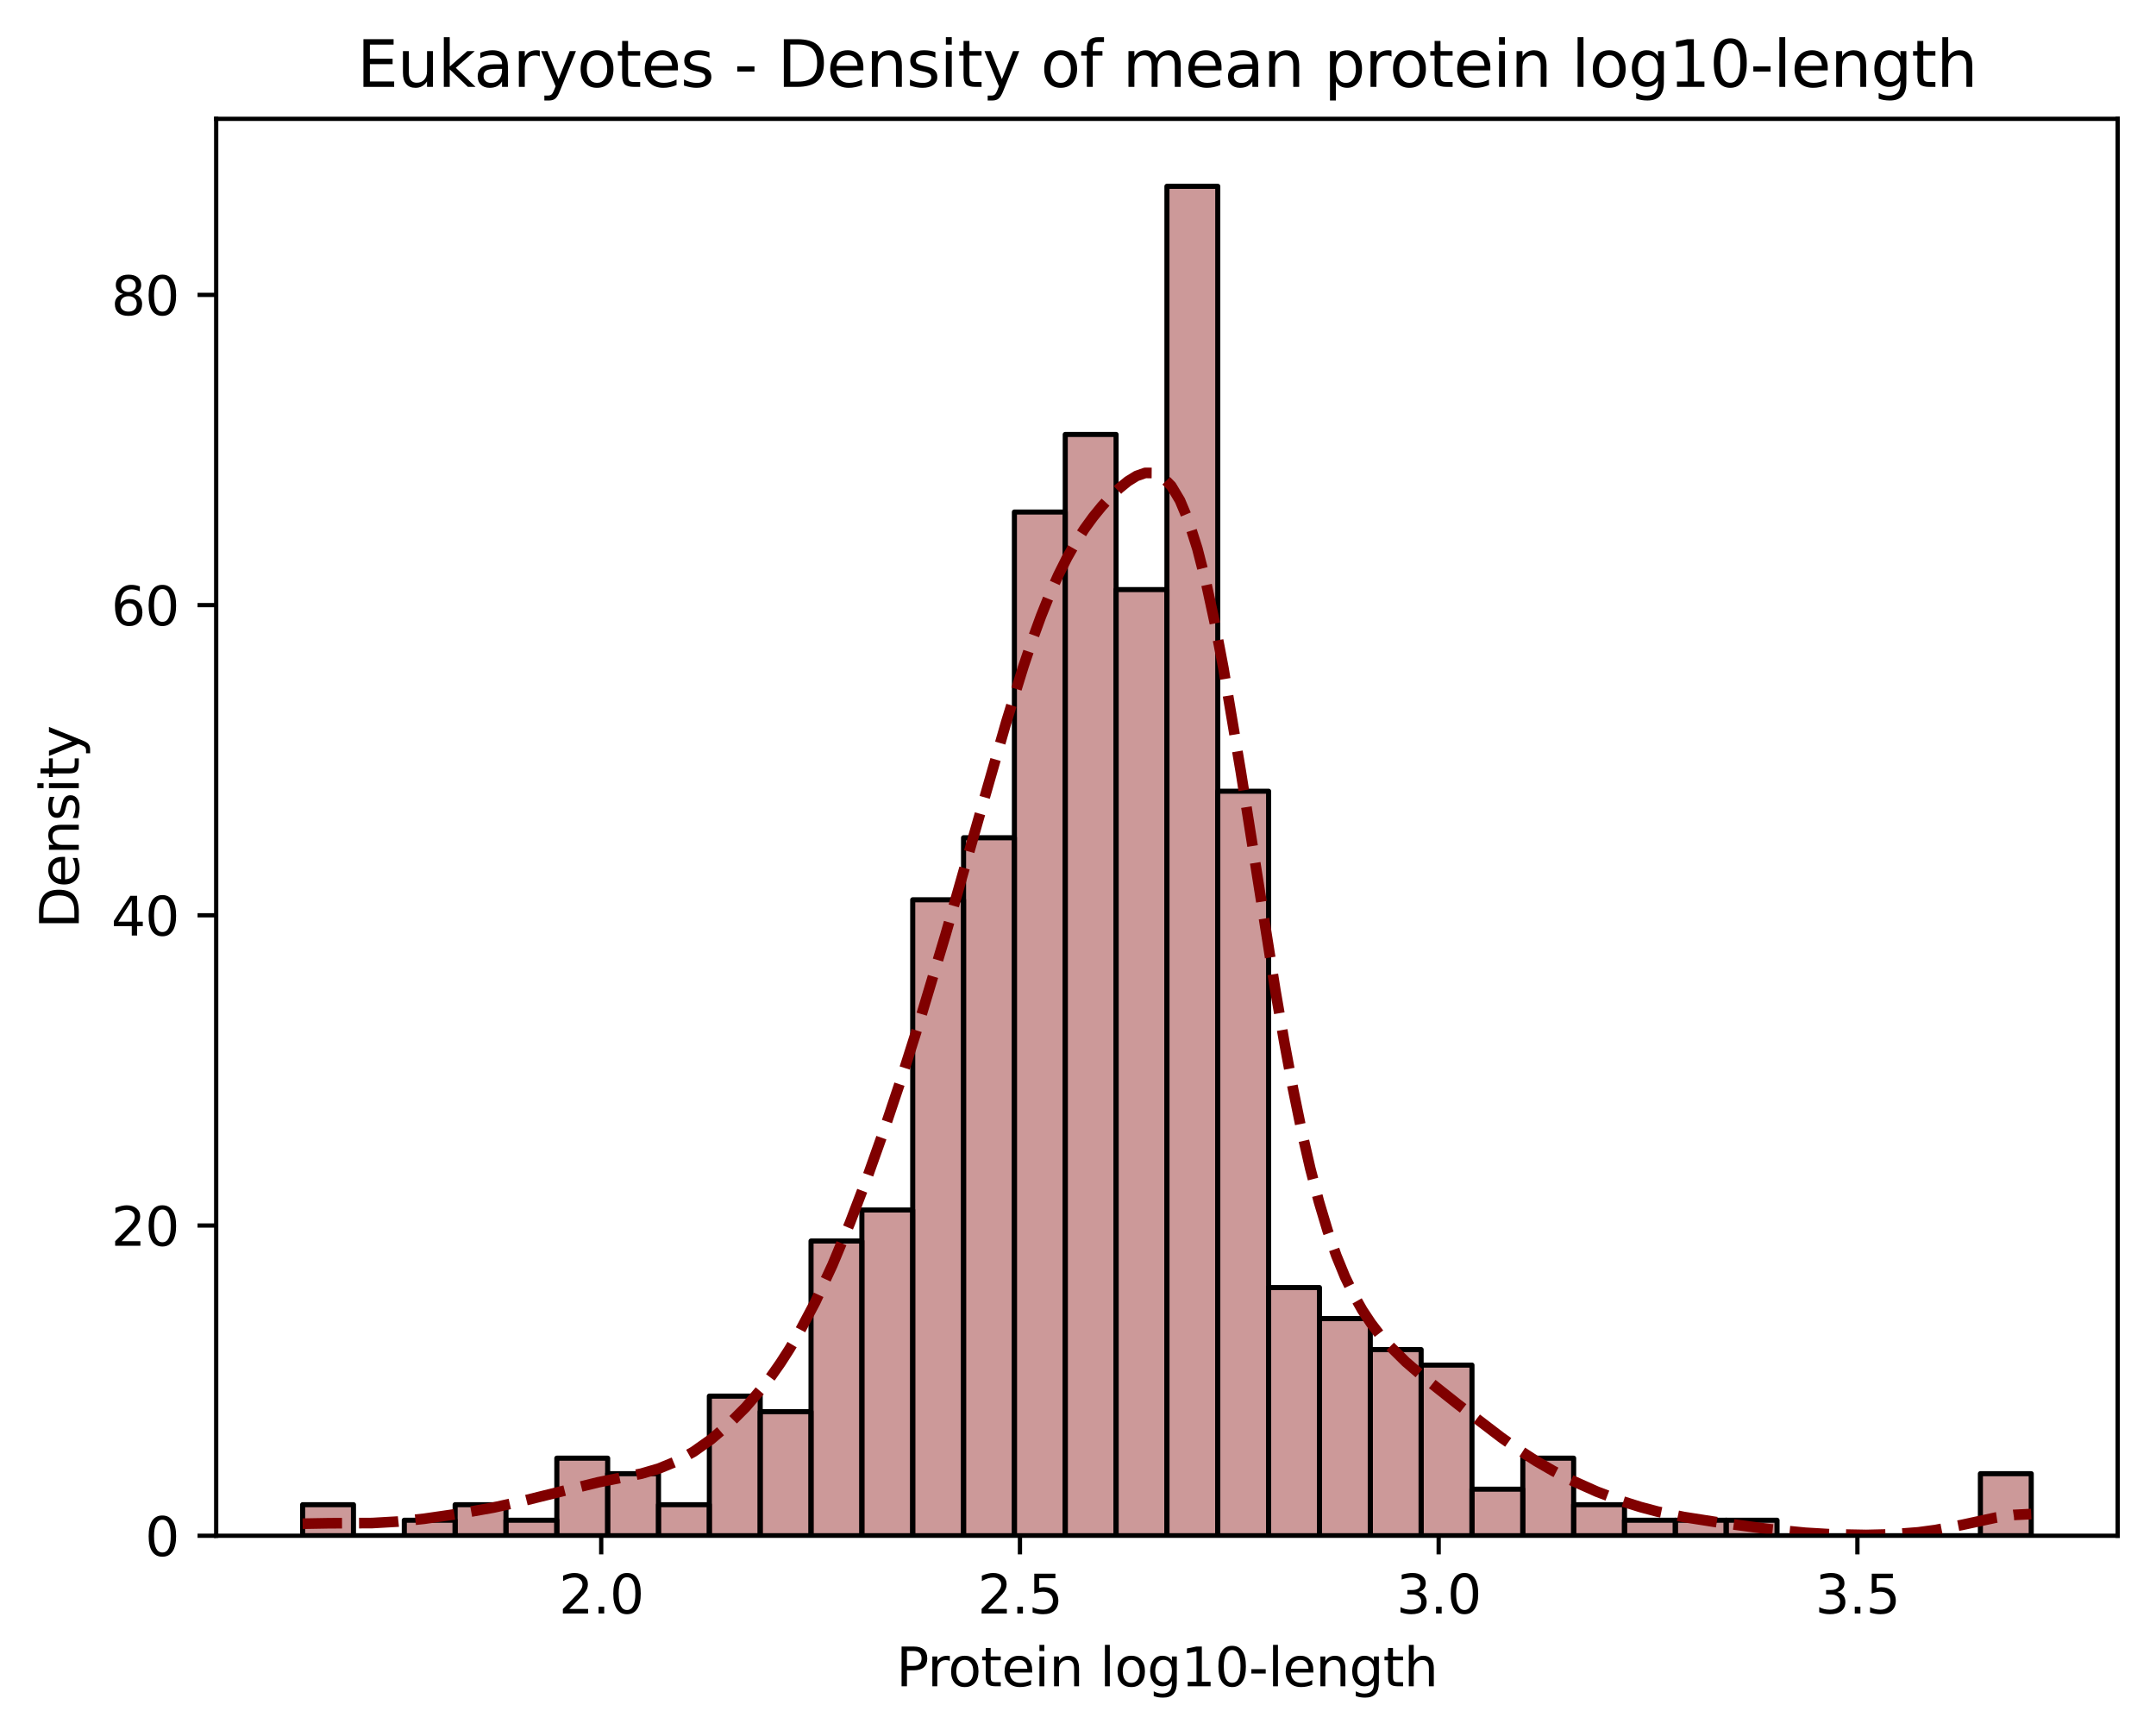 <?xml version="1.0" encoding="utf-8" standalone="no"?>
<!DOCTYPE svg PUBLIC "-//W3C//DTD SVG 1.1//EN"
  "http://www.w3.org/Graphics/SVG/1.1/DTD/svg11.dtd">
<svg xmlns:xlink="http://www.w3.org/1999/xlink" width="404.923pt" height="325.986pt" viewBox="0 0 404.923 325.986" xmlns="http://www.w3.org/2000/svg" version="1.1">
 <defs>
  <style type="text/css">*{stroke-linejoin: round; stroke-linecap: butt}</style>
 </defs>
 <g id="figure_1">
  <g id="patch_1">
   <path d="M 0 325.986 
L 404.923 325.986 
L 404.923 0 
L 0 0 
z
" style="fill: #ffffff"/>
  </g>
  <g id="axes_1">
   <g id="patch_2">
    <path d="M 40.603 288.43 
L 397.723 288.43 
L 397.723 22.318 
L 40.603 22.318 
z
" style="fill: #ffffff"/>
   </g>
   <g id="patch_3">
    <path d="M 56.836 288.43 
L 66.385 288.43 
L 66.385 282.604 
L 56.836 282.604 
z
" clip-path="url(#pd804bea95e)" style="fill: #800000; fill-opacity: 0.4; stroke: #000000; stroke-width: 0.955; stroke-linejoin: miter"/>
   </g>
   <g id="patch_4">
    <path d="M 66.385 288.43 
L 75.933 288.43 
L 75.933 288.43 
L 66.385 288.43 
z
" clip-path="url(#pd804bea95e)" style="fill: #800000; fill-opacity: 0.4; stroke: #000000; stroke-width: 0.955; stroke-linejoin: miter"/>
   </g>
   <g id="patch_5">
    <path d="M 75.933 288.43 
L 85.482 288.43 
L 85.482 285.517 
L 75.933 285.517 
z
" clip-path="url(#pd804bea95e)" style="fill: #800000; fill-opacity: 0.4; stroke: #000000; stroke-width: 0.955; stroke-linejoin: miter"/>
   </g>
   <g id="patch_6">
    <path d="M 85.482 288.43 
L 95.031 288.43 
L 95.031 282.604 
L 85.482 282.604 
z
" clip-path="url(#pd804bea95e)" style="fill: #800000; fill-opacity: 0.4; stroke: #000000; stroke-width: 0.955; stroke-linejoin: miter"/>
   </g>
   <g id="patch_7">
    <path d="M 95.031 288.43 
L 104.579 288.43 
L 104.579 285.517 
L 95.031 285.517 
z
" clip-path="url(#pd804bea95e)" style="fill: #800000; fill-opacity: 0.4; stroke: #000000; stroke-width: 0.955; stroke-linejoin: miter"/>
   </g>
   <g id="patch_8">
    <path d="M 104.579 288.43 
L 114.128 288.43 
L 114.128 273.865 
L 104.579 273.865 
z
" clip-path="url(#pd804bea95e)" style="fill: #800000; fill-opacity: 0.4; stroke: #000000; stroke-width: 0.955; stroke-linejoin: miter"/>
   </g>
   <g id="patch_9">
    <path d="M 114.128 288.43 
L 123.676 288.43 
L 123.676 276.778 
L 114.128 276.778 
z
" clip-path="url(#pd804bea95e)" style="fill: #800000; fill-opacity: 0.4; stroke: #000000; stroke-width: 0.955; stroke-linejoin: miter"/>
   </g>
   <g id="patch_10">
    <path d="M 123.676 288.43 
L 133.225 288.43 
L 133.225 282.604 
L 123.676 282.604 
z
" clip-path="url(#pd804bea95e)" style="fill: #800000; fill-opacity: 0.4; stroke: #000000; stroke-width: 0.955; stroke-linejoin: miter"/>
   </g>
   <g id="patch_11">
    <path d="M 133.225 288.43 
L 142.774 288.43 
L 142.774 262.212 
L 133.225 262.212 
z
" clip-path="url(#pd804bea95e)" style="fill: #800000; fill-opacity: 0.4; stroke: #000000; stroke-width: 0.955; stroke-linejoin: miter"/>
   </g>
   <g id="patch_12">
    <path d="M 142.774 288.43 
L 152.322 288.43 
L 152.322 265.125 
L 142.774 265.125 
z
" clip-path="url(#pd804bea95e)" style="fill: #800000; fill-opacity: 0.4; stroke: #000000; stroke-width: 0.955; stroke-linejoin: miter"/>
   </g>
   <g id="patch_13">
    <path d="M 152.322 288.43 
L 161.871 288.43 
L 161.871 233.081 
L 152.322 233.081 
z
" clip-path="url(#pd804bea95e)" style="fill: #800000; fill-opacity: 0.4; stroke: #000000; stroke-width: 0.955; stroke-linejoin: miter"/>
   </g>
   <g id="patch_14">
    <path d="M 161.871 288.43 
L 171.42 288.43 
L 171.42 227.255 
L 161.871 227.255 
z
" clip-path="url(#pd804bea95e)" style="fill: #800000; fill-opacity: 0.4; stroke: #000000; stroke-width: 0.955; stroke-linejoin: miter"/>
   </g>
   <g id="patch_15">
    <path d="M 171.42 288.43 
L 180.968 288.43 
L 180.968 168.993 
L 171.42 168.993 
z
" clip-path="url(#pd804bea95e)" style="fill: #800000; fill-opacity: 0.4; stroke: #000000; stroke-width: 0.955; stroke-linejoin: miter"/>
   </g>
   <g id="patch_16">
    <path d="M 180.968 288.43 
L 190.517 288.43 
L 190.517 157.34 
L 180.968 157.34 
z
" clip-path="url(#pd804bea95e)" style="fill: #800000; fill-opacity: 0.4; stroke: #000000; stroke-width: 0.955; stroke-linejoin: miter"/>
   </g>
   <g id="patch_17">
    <path d="M 190.517 288.43 
L 200.066 288.43 
L 200.066 96.165 
L 190.517 96.165 
z
" clip-path="url(#pd804bea95e)" style="fill: #800000; fill-opacity: 0.4; stroke: #000000; stroke-width: 0.955; stroke-linejoin: miter"/>
   </g>
   <g id="patch_18">
    <path d="M 200.066 288.43 
L 209.614 288.43 
L 209.614 81.6 
L 200.066 81.6 
z
" clip-path="url(#pd804bea95e)" style="fill: #800000; fill-opacity: 0.4; stroke: #000000; stroke-width: 0.955; stroke-linejoin: miter"/>
   </g>
   <g id="patch_19">
    <path d="M 209.614 288.43 
L 219.163 288.43 
L 219.163 110.731 
L 209.614 110.731 
z
" clip-path="url(#pd804bea95e)" style="fill: #800000; fill-opacity: 0.4; stroke: #000000; stroke-width: 0.955; stroke-linejoin: miter"/>
   </g>
   <g id="patch_20">
    <path d="M 219.163 288.43 
L 228.712 288.43 
L 228.712 34.99 
L 219.163 34.99 
z
" clip-path="url(#pd804bea95e)" style="fill: #800000; fill-opacity: 0.4; stroke: #000000; stroke-width: 0.955; stroke-linejoin: miter"/>
   </g>
   <g id="patch_21">
    <path d="M 228.712 288.43 
L 238.26 288.43 
L 238.26 148.601 
L 228.712 148.601 
z
" clip-path="url(#pd804bea95e)" style="fill: #800000; fill-opacity: 0.4; stroke: #000000; stroke-width: 0.955; stroke-linejoin: miter"/>
   </g>
   <g id="patch_22">
    <path d="M 238.26 288.43 
L 247.809 288.43 
L 247.809 241.82 
L 238.26 241.82 
z
" clip-path="url(#pd804bea95e)" style="fill: #800000; fill-opacity: 0.4; stroke: #000000; stroke-width: 0.955; stroke-linejoin: miter"/>
   </g>
   <g id="patch_23">
    <path d="M 247.809 288.43 
L 257.358 288.43 
L 257.358 247.647 
L 247.809 247.647 
z
" clip-path="url(#pd804bea95e)" style="fill: #800000; fill-opacity: 0.4; stroke: #000000; stroke-width: 0.955; stroke-linejoin: miter"/>
   </g>
   <g id="patch_24">
    <path d="M 257.358 288.43 
L 266.906 288.43 
L 266.906 253.473 
L 257.358 253.473 
z
" clip-path="url(#pd804bea95e)" style="fill: #800000; fill-opacity: 0.4; stroke: #000000; stroke-width: 0.955; stroke-linejoin: miter"/>
   </g>
   <g id="patch_25">
    <path d="M 266.906 288.43 
L 276.455 288.43 
L 276.455 256.386 
L 266.906 256.386 
z
" clip-path="url(#pd804bea95e)" style="fill: #800000; fill-opacity: 0.4; stroke: #000000; stroke-width: 0.955; stroke-linejoin: miter"/>
   </g>
   <g id="patch_26">
    <path d="M 276.455 288.43 
L 286.004 288.43 
L 286.004 279.691 
L 276.455 279.691 
z
" clip-path="url(#pd804bea95e)" style="fill: #800000; fill-opacity: 0.4; stroke: #000000; stroke-width: 0.955; stroke-linejoin: miter"/>
   </g>
   <g id="patch_27">
    <path d="M 286.004 288.43 
L 295.552 288.43 
L 295.552 273.865 
L 286.004 273.865 
z
" clip-path="url(#pd804bea95e)" style="fill: #800000; fill-opacity: 0.4; stroke: #000000; stroke-width: 0.955; stroke-linejoin: miter"/>
   </g>
   <g id="patch_28">
    <path d="M 295.552 288.43 
L 305.101 288.43 
L 305.101 282.604 
L 295.552 282.604 
z
" clip-path="url(#pd804bea95e)" style="fill: #800000; fill-opacity: 0.4; stroke: #000000; stroke-width: 0.955; stroke-linejoin: miter"/>
   </g>
   <g id="patch_29">
    <path d="M 305.101 288.43 
L 314.65 288.43 
L 314.65 285.517 
L 305.101 285.517 
z
" clip-path="url(#pd804bea95e)" style="fill: #800000; fill-opacity: 0.4; stroke: #000000; stroke-width: 0.955; stroke-linejoin: miter"/>
   </g>
   <g id="patch_30">
    <path d="M 314.65 288.43 
L 324.198 288.43 
L 324.198 285.517 
L 314.65 285.517 
z
" clip-path="url(#pd804bea95e)" style="fill: #800000; fill-opacity: 0.4; stroke: #000000; stroke-width: 0.955; stroke-linejoin: miter"/>
   </g>
   <g id="patch_31">
    <path d="M 324.198 288.43 
L 333.747 288.43 
L 333.747 285.517 
L 324.198 285.517 
z
" clip-path="url(#pd804bea95e)" style="fill: #800000; fill-opacity: 0.4; stroke: #000000; stroke-width: 0.955; stroke-linejoin: miter"/>
   </g>
   <g id="patch_32">
    <path d="M 333.747 288.43 
L 343.296 288.43 
L 343.296 288.43 
L 333.747 288.43 
z
" clip-path="url(#pd804bea95e)" style="fill: #800000; fill-opacity: 0.4; stroke: #000000; stroke-width: 0.955; stroke-linejoin: miter"/>
   </g>
   <g id="patch_33">
    <path d="M 343.296 288.43 
L 352.844 288.43 
L 352.844 288.43 
L 343.296 288.43 
z
" clip-path="url(#pd804bea95e)" style="fill: #800000; fill-opacity: 0.4; stroke: #000000; stroke-width: 0.955; stroke-linejoin: miter"/>
   </g>
   <g id="patch_34">
    <path d="M 352.844 288.43 
L 362.393 288.43 
L 362.393 288.43 
L 352.844 288.43 
z
" clip-path="url(#pd804bea95e)" style="fill: #800000; fill-opacity: 0.4; stroke: #000000; stroke-width: 0.955; stroke-linejoin: miter"/>
   </g>
   <g id="patch_35">
    <path d="M 362.393 288.43 
L 371.942 288.43 
L 371.942 288.43 
L 362.393 288.43 
z
" clip-path="url(#pd804bea95e)" style="fill: #800000; fill-opacity: 0.4; stroke: #000000; stroke-width: 0.955; stroke-linejoin: miter"/>
   </g>
   <g id="patch_36">
    <path d="M 371.942 288.43 
L 381.49 288.43 
L 381.49 276.778 
L 371.942 276.778 
z
" clip-path="url(#pd804bea95e)" style="fill: #800000; fill-opacity: 0.4; stroke: #000000; stroke-width: 0.955; stroke-linejoin: miter"/>
   </g>
   <g id="matplotlib.axis_1">
    <g id="xtick_1">
     <g id="line2d_1">
      <defs>
       <path id="ma4ad353cc3" d="M 0 0 
L 0 3.5 
" style="stroke: #000000; stroke-width: 0.8"/>
      </defs>
      <g>
       <use xlink:href="#ma4ad353cc3" x="112.915" y="288.43" style="stroke: #000000; stroke-width: 0.8"/>
      </g>
     </g>
     <g id="text_1">
      <!-- 2.0 -->
      <g transform="translate(104.964 303.029) scale(0.1 -0.1)">
       <defs>
        <path id="DejaVuSans-32" d="M 1228 531 
L 3431 531 
L 3431 0 
L 469 0 
L 469 531 
Q 828 903 1448 1529 
Q 2069 2156 2228 2338 
Q 2531 2678 2651 2914 
Q 2772 3150 2772 3378 
Q 2772 3750 2511 3984 
Q 2250 4219 1831 4219 
Q 1534 4219 1204 4116 
Q 875 4013 500 3803 
L 500 4441 
Q 881 4594 1212 4672 
Q 1544 4750 1819 4750 
Q 2544 4750 2975 4387 
Q 3406 4025 3406 3419 
Q 3406 3131 3298 2873 
Q 3191 2616 2906 2266 
Q 2828 2175 2409 1742 
Q 1991 1309 1228 531 
z
" transform="scale(0.016)"/>
        <path id="DejaVuSans-2e" d="M 684 794 
L 1344 794 
L 1344 0 
L 684 0 
L 684 794 
z
" transform="scale(0.016)"/>
        <path id="DejaVuSans-30" d="M 2034 4250 
Q 1547 4250 1301 3770 
Q 1056 3291 1056 2328 
Q 1056 1369 1301 889 
Q 1547 409 2034 409 
Q 2525 409 2770 889 
Q 3016 1369 3016 2328 
Q 3016 3291 2770 3770 
Q 2525 4250 2034 4250 
z
M 2034 4750 
Q 2819 4750 3233 4129 
Q 3647 3509 3647 2328 
Q 3647 1150 3233 529 
Q 2819 -91 2034 -91 
Q 1250 -91 836 529 
Q 422 1150 422 2328 
Q 422 3509 836 4129 
Q 1250 4750 2034 4750 
z
" transform="scale(0.016)"/>
       </defs>
       <use xlink:href="#DejaVuSans-32"/>
       <use xlink:href="#DejaVuSans-2e" x="63.623"/>
       <use xlink:href="#DejaVuSans-30" x="95.41"/>
      </g>
     </g>
    </g>
    <g id="xtick_2">
     <g id="line2d_2">
      <g>
       <use xlink:href="#ma4ad353cc3" x="191.558" y="288.43" style="stroke: #000000; stroke-width: 0.8"/>
      </g>
     </g>
     <g id="text_2">
      <!-- 2.5 -->
      <g transform="translate(183.606 303.029) scale(0.1 -0.1)">
       <defs>
        <path id="DejaVuSans-35" d="M 691 4666 
L 3169 4666 
L 3169 4134 
L 1269 4134 
L 1269 2991 
Q 1406 3038 1543 3061 
Q 1681 3084 1819 3084 
Q 2600 3084 3056 2656 
Q 3513 2228 3513 1497 
Q 3513 744 3044 326 
Q 2575 -91 1722 -91 
Q 1428 -91 1123 -41 
Q 819 9 494 109 
L 494 744 
Q 775 591 1075 516 
Q 1375 441 1709 441 
Q 2250 441 2565 725 
Q 2881 1009 2881 1497 
Q 2881 1984 2565 2268 
Q 2250 2553 1709 2553 
Q 1456 2553 1204 2497 
Q 953 2441 691 2322 
L 691 4666 
z
" transform="scale(0.016)"/>
       </defs>
       <use xlink:href="#DejaVuSans-32"/>
       <use xlink:href="#DejaVuSans-2e" x="63.623"/>
       <use xlink:href="#DejaVuSans-35" x="95.41"/>
      </g>
     </g>
    </g>
    <g id="xtick_3">
     <g id="line2d_3">
      <g>
       <use xlink:href="#ma4ad353cc3" x="270.2" y="288.43" style="stroke: #000000; stroke-width: 0.8"/>
      </g>
     </g>
     <g id="text_3">
      <!-- 3.0 -->
      <g transform="translate(262.249 303.029) scale(0.1 -0.1)">
       <defs>
        <path id="DejaVuSans-33" d="M 2597 2516 
Q 3050 2419 3304 2112 
Q 3559 1806 3559 1356 
Q 3559 666 3084 287 
Q 2609 -91 1734 -91 
Q 1441 -91 1130 -33 
Q 819 25 488 141 
L 488 750 
Q 750 597 1062 519 
Q 1375 441 1716 441 
Q 2309 441 2620 675 
Q 2931 909 2931 1356 
Q 2931 1769 2642 2001 
Q 2353 2234 1838 2234 
L 1294 2234 
L 1294 2753 
L 1863 2753 
Q 2328 2753 2575 2939 
Q 2822 3125 2822 3475 
Q 2822 3834 2567 4026 
Q 2313 4219 1838 4219 
Q 1578 4219 1281 4162 
Q 984 4106 628 3988 
L 628 4550 
Q 988 4650 1302 4700 
Q 1616 4750 1894 4750 
Q 2613 4750 3031 4423 
Q 3450 4097 3450 3541 
Q 3450 3153 3228 2886 
Q 3006 2619 2597 2516 
z
" transform="scale(0.016)"/>
       </defs>
       <use xlink:href="#DejaVuSans-33"/>
       <use xlink:href="#DejaVuSans-2e" x="63.623"/>
       <use xlink:href="#DejaVuSans-30" x="95.41"/>
      </g>
     </g>
    </g>
    <g id="xtick_4">
     <g id="line2d_4">
      <g>
       <use xlink:href="#ma4ad353cc3" x="348.843" y="288.43" style="stroke: #000000; stroke-width: 0.8"/>
      </g>
     </g>
     <g id="text_4">
      <!-- 3.5 -->
      <g transform="translate(340.891 303.029) scale(0.1 -0.1)">
       <use xlink:href="#DejaVuSans-33"/>
       <use xlink:href="#DejaVuSans-2e" x="63.623"/>
       <use xlink:href="#DejaVuSans-35" x="95.41"/>
      </g>
     </g>
    </g>
    <g id="text_5">
     <!-- Protein log10-length -->
     <g transform="translate(168.323 316.707) scale(0.1 -0.1)">
      <defs>
       <path id="DejaVuSans-50" d="M 1259 4147 
L 1259 2394 
L 2053 2394 
Q 2494 2394 2734 2622 
Q 2975 2850 2975 3272 
Q 2975 3691 2734 3919 
Q 2494 4147 2053 4147 
L 1259 4147 
z
M 628 4666 
L 2053 4666 
Q 2838 4666 3239 4311 
Q 3641 3956 3641 3272 
Q 3641 2581 3239 2228 
Q 2838 1875 2053 1875 
L 1259 1875 
L 1259 0 
L 628 0 
L 628 4666 
z
" transform="scale(0.016)"/>
       <path id="DejaVuSans-72" d="M 2631 2963 
Q 2534 3019 2420 3045 
Q 2306 3072 2169 3072 
Q 1681 3072 1420 2755 
Q 1159 2438 1159 1844 
L 1159 0 
L 581 0 
L 581 3500 
L 1159 3500 
L 1159 2956 
Q 1341 3275 1631 3429 
Q 1922 3584 2338 3584 
Q 2397 3584 2469 3576 
Q 2541 3569 2628 3553 
L 2631 2963 
z
" transform="scale(0.016)"/>
       <path id="DejaVuSans-6f" d="M 1959 3097 
Q 1497 3097 1228 2736 
Q 959 2375 959 1747 
Q 959 1119 1226 758 
Q 1494 397 1959 397 
Q 2419 397 2687 759 
Q 2956 1122 2956 1747 
Q 2956 2369 2687 2733 
Q 2419 3097 1959 3097 
z
M 1959 3584 
Q 2709 3584 3137 3096 
Q 3566 2609 3566 1747 
Q 3566 888 3137 398 
Q 2709 -91 1959 -91 
Q 1206 -91 779 398 
Q 353 888 353 1747 
Q 353 2609 779 3096 
Q 1206 3584 1959 3584 
z
" transform="scale(0.016)"/>
       <path id="DejaVuSans-74" d="M 1172 4494 
L 1172 3500 
L 2356 3500 
L 2356 3053 
L 1172 3053 
L 1172 1153 
Q 1172 725 1289 603 
Q 1406 481 1766 481 
L 2356 481 
L 2356 0 
L 1766 0 
Q 1100 0 847 248 
Q 594 497 594 1153 
L 594 3053 
L 172 3053 
L 172 3500 
L 594 3500 
L 594 4494 
L 1172 4494 
z
" transform="scale(0.016)"/>
       <path id="DejaVuSans-65" d="M 3597 1894 
L 3597 1613 
L 953 1613 
Q 991 1019 1311 708 
Q 1631 397 2203 397 
Q 2534 397 2845 478 
Q 3156 559 3463 722 
L 3463 178 
Q 3153 47 2828 -22 
Q 2503 -91 2169 -91 
Q 1331 -91 842 396 
Q 353 884 353 1716 
Q 353 2575 817 3079 
Q 1281 3584 2069 3584 
Q 2775 3584 3186 3129 
Q 3597 2675 3597 1894 
z
M 3022 2063 
Q 3016 2534 2758 2815 
Q 2500 3097 2075 3097 
Q 1594 3097 1305 2825 
Q 1016 2553 972 2059 
L 3022 2063 
z
" transform="scale(0.016)"/>
       <path id="DejaVuSans-69" d="M 603 3500 
L 1178 3500 
L 1178 0 
L 603 0 
L 603 3500 
z
M 603 4863 
L 1178 4863 
L 1178 4134 
L 603 4134 
L 603 4863 
z
" transform="scale(0.016)"/>
       <path id="DejaVuSans-6e" d="M 3513 2113 
L 3513 0 
L 2938 0 
L 2938 2094 
Q 2938 2591 2744 2837 
Q 2550 3084 2163 3084 
Q 1697 3084 1428 2787 
Q 1159 2491 1159 1978 
L 1159 0 
L 581 0 
L 581 3500 
L 1159 3500 
L 1159 2956 
Q 1366 3272 1645 3428 
Q 1925 3584 2291 3584 
Q 2894 3584 3203 3211 
Q 3513 2838 3513 2113 
z
" transform="scale(0.016)"/>
       <path id="DejaVuSans-20" transform="scale(0.016)"/>
       <path id="DejaVuSans-6c" d="M 603 4863 
L 1178 4863 
L 1178 0 
L 603 0 
L 603 4863 
z
" transform="scale(0.016)"/>
       <path id="DejaVuSans-67" d="M 2906 1791 
Q 2906 2416 2648 2759 
Q 2391 3103 1925 3103 
Q 1463 3103 1205 2759 
Q 947 2416 947 1791 
Q 947 1169 1205 825 
Q 1463 481 1925 481 
Q 2391 481 2648 825 
Q 2906 1169 2906 1791 
z
M 3481 434 
Q 3481 -459 3084 -895 
Q 2688 -1331 1869 -1331 
Q 1566 -1331 1297 -1286 
Q 1028 -1241 775 -1147 
L 775 -588 
Q 1028 -725 1275 -790 
Q 1522 -856 1778 -856 
Q 2344 -856 2625 -561 
Q 2906 -266 2906 331 
L 2906 616 
Q 2728 306 2450 153 
Q 2172 0 1784 0 
Q 1141 0 747 490 
Q 353 981 353 1791 
Q 353 2603 747 3093 
Q 1141 3584 1784 3584 
Q 2172 3584 2450 3431 
Q 2728 3278 2906 2969 
L 2906 3500 
L 3481 3500 
L 3481 434 
z
" transform="scale(0.016)"/>
       <path id="DejaVuSans-31" d="M 794 531 
L 1825 531 
L 1825 4091 
L 703 3866 
L 703 4441 
L 1819 4666 
L 2450 4666 
L 2450 531 
L 3481 531 
L 3481 0 
L 794 0 
L 794 531 
z
" transform="scale(0.016)"/>
       <path id="DejaVuSans-2d" d="M 313 2009 
L 1997 2009 
L 1997 1497 
L 313 1497 
L 313 2009 
z
" transform="scale(0.016)"/>
       <path id="DejaVuSans-68" d="M 3513 2113 
L 3513 0 
L 2938 0 
L 2938 2094 
Q 2938 2591 2744 2837 
Q 2550 3084 2163 3084 
Q 1697 3084 1428 2787 
Q 1159 2491 1159 1978 
L 1159 0 
L 581 0 
L 581 4863 
L 1159 4863 
L 1159 2956 
Q 1366 3272 1645 3428 
Q 1925 3584 2291 3584 
Q 2894 3584 3203 3211 
Q 3513 2838 3513 2113 
z
" transform="scale(0.016)"/>
      </defs>
      <use xlink:href="#DejaVuSans-50"/>
      <use xlink:href="#DejaVuSans-72" x="58.553"/>
      <use xlink:href="#DejaVuSans-6f" x="97.416"/>
      <use xlink:href="#DejaVuSans-74" x="158.598"/>
      <use xlink:href="#DejaVuSans-65" x="197.807"/>
      <use xlink:href="#DejaVuSans-69" x="259.33"/>
      <use xlink:href="#DejaVuSans-6e" x="287.113"/>
      <use xlink:href="#DejaVuSans-20" x="350.492"/>
      <use xlink:href="#DejaVuSans-6c" x="382.279"/>
      <use xlink:href="#DejaVuSans-6f" x="410.062"/>
      <use xlink:href="#DejaVuSans-67" x="471.244"/>
      <use xlink:href="#DejaVuSans-31" x="534.721"/>
      <use xlink:href="#DejaVuSans-30" x="598.344"/>
      <use xlink:href="#DejaVuSans-2d" x="661.967"/>
      <use xlink:href="#DejaVuSans-6c" x="698.051"/>
      <use xlink:href="#DejaVuSans-65" x="725.834"/>
      <use xlink:href="#DejaVuSans-6e" x="787.357"/>
      <use xlink:href="#DejaVuSans-67" x="850.736"/>
      <use xlink:href="#DejaVuSans-74" x="914.213"/>
      <use xlink:href="#DejaVuSans-68" x="953.422"/>
     </g>
    </g>
   </g>
   <g id="matplotlib.axis_2">
    <g id="ytick_1">
     <g id="line2d_5">
      <defs>
       <path id="m0018364330" d="M 0 0 
L -3.5 0 
" style="stroke: #000000; stroke-width: 0.8"/>
      </defs>
      <g>
       <use xlink:href="#m0018364330" x="40.603" y="288.43" style="stroke: #000000; stroke-width: 0.8"/>
      </g>
     </g>
     <g id="text_6">
      <!-- 0 -->
      <g transform="translate(27.241 292.229) scale(0.1 -0.1)">
       <use xlink:href="#DejaVuSans-30"/>
      </g>
     </g>
    </g>
    <g id="ytick_2">
     <g id="line2d_6">
      <g>
       <use xlink:href="#m0018364330" x="40.603" y="230.168" style="stroke: #000000; stroke-width: 0.8"/>
      </g>
     </g>
     <g id="text_7">
      <!-- 20 -->
      <g transform="translate(20.878 233.967) scale(0.1 -0.1)">
       <use xlink:href="#DejaVuSans-32"/>
       <use xlink:href="#DejaVuSans-30" x="63.623"/>
      </g>
     </g>
    </g>
    <g id="ytick_3">
     <g id="line2d_7">
      <g>
       <use xlink:href="#m0018364330" x="40.603" y="171.906" style="stroke: #000000; stroke-width: 0.8"/>
      </g>
     </g>
     <g id="text_8">
      <!-- 40 -->
      <g transform="translate(20.878 175.705) scale(0.1 -0.1)">
       <defs>
        <path id="DejaVuSans-34" d="M 2419 4116 
L 825 1625 
L 2419 1625 
L 2419 4116 
z
M 2253 4666 
L 3047 4666 
L 3047 1625 
L 3713 1625 
L 3713 1100 
L 3047 1100 
L 3047 0 
L 2419 0 
L 2419 1100 
L 313 1100 
L 313 1709 
L 2253 4666 
z
" transform="scale(0.016)"/>
       </defs>
       <use xlink:href="#DejaVuSans-34"/>
       <use xlink:href="#DejaVuSans-30" x="63.623"/>
      </g>
     </g>
    </g>
    <g id="ytick_4">
     <g id="line2d_8">
      <g>
       <use xlink:href="#m0018364330" x="40.603" y="113.644" style="stroke: #000000; stroke-width: 0.8"/>
      </g>
     </g>
     <g id="text_9">
      <!-- 60 -->
      <g transform="translate(20.878 117.443) scale(0.1 -0.1)">
       <defs>
        <path id="DejaVuSans-36" d="M 2113 2584 
Q 1688 2584 1439 2293 
Q 1191 2003 1191 1497 
Q 1191 994 1439 701 
Q 1688 409 2113 409 
Q 2538 409 2786 701 
Q 3034 994 3034 1497 
Q 3034 2003 2786 2293 
Q 2538 2584 2113 2584 
z
M 3366 4563 
L 3366 3988 
Q 3128 4100 2886 4159 
Q 2644 4219 2406 4219 
Q 1781 4219 1451 3797 
Q 1122 3375 1075 2522 
Q 1259 2794 1537 2939 
Q 1816 3084 2150 3084 
Q 2853 3084 3261 2657 
Q 3669 2231 3669 1497 
Q 3669 778 3244 343 
Q 2819 -91 2113 -91 
Q 1303 -91 875 529 
Q 447 1150 447 2328 
Q 447 3434 972 4092 
Q 1497 4750 2381 4750 
Q 2619 4750 2861 4703 
Q 3103 4656 3366 4563 
z
" transform="scale(0.016)"/>
       </defs>
       <use xlink:href="#DejaVuSans-36"/>
       <use xlink:href="#DejaVuSans-30" x="63.623"/>
      </g>
     </g>
    </g>
    <g id="ytick_5">
     <g id="line2d_9">
      <g>
       <use xlink:href="#m0018364330" x="40.603" y="55.382" style="stroke: #000000; stroke-width: 0.8"/>
      </g>
     </g>
     <g id="text_10">
      <!-- 80 -->
      <g transform="translate(20.878 59.181) scale(0.1 -0.1)">
       <defs>
        <path id="DejaVuSans-38" d="M 2034 2216 
Q 1584 2216 1326 1975 
Q 1069 1734 1069 1313 
Q 1069 891 1326 650 
Q 1584 409 2034 409 
Q 2484 409 2743 651 
Q 3003 894 3003 1313 
Q 3003 1734 2745 1975 
Q 2488 2216 2034 2216 
z
M 1403 2484 
Q 997 2584 770 2862 
Q 544 3141 544 3541 
Q 544 4100 942 4425 
Q 1341 4750 2034 4750 
Q 2731 4750 3128 4425 
Q 3525 4100 3525 3541 
Q 3525 3141 3298 2862 
Q 3072 2584 2669 2484 
Q 3125 2378 3379 2068 
Q 3634 1759 3634 1313 
Q 3634 634 3220 271 
Q 2806 -91 2034 -91 
Q 1263 -91 848 271 
Q 434 634 434 1313 
Q 434 1759 690 2068 
Q 947 2378 1403 2484 
z
M 1172 3481 
Q 1172 3119 1398 2916 
Q 1625 2713 2034 2713 
Q 2441 2713 2670 2916 
Q 2900 3119 2900 3481 
Q 2900 3844 2670 4047 
Q 2441 4250 2034 4250 
Q 1625 4250 1398 4047 
Q 1172 3844 1172 3481 
z
" transform="scale(0.016)"/>
       </defs>
       <use xlink:href="#DejaVuSans-38"/>
       <use xlink:href="#DejaVuSans-30" x="63.623"/>
      </g>
     </g>
    </g>
    <g id="text_11">
     <!-- Density -->
     <g transform="translate(14.798 174.383) rotate(-90) scale(0.1 -0.1)">
      <defs>
       <path id="DejaVuSans-44" d="M 1259 4147 
L 1259 519 
L 2022 519 
Q 2988 519 3436 956 
Q 3884 1394 3884 2338 
Q 3884 3275 3436 3711 
Q 2988 4147 2022 4147 
L 1259 4147 
z
M 628 4666 
L 1925 4666 
Q 3281 4666 3915 4102 
Q 4550 3538 4550 2338 
Q 4550 1131 3912 565 
Q 3275 0 1925 0 
L 628 0 
L 628 4666 
z
" transform="scale(0.016)"/>
       <path id="DejaVuSans-73" d="M 2834 3397 
L 2834 2853 
Q 2591 2978 2328 3040 
Q 2066 3103 1784 3103 
Q 1356 3103 1142 2972 
Q 928 2841 928 2578 
Q 928 2378 1081 2264 
Q 1234 2150 1697 2047 
L 1894 2003 
Q 2506 1872 2764 1633 
Q 3022 1394 3022 966 
Q 3022 478 2636 193 
Q 2250 -91 1575 -91 
Q 1294 -91 989 -36 
Q 684 19 347 128 
L 347 722 
Q 666 556 975 473 
Q 1284 391 1588 391 
Q 1994 391 2212 530 
Q 2431 669 2431 922 
Q 2431 1156 2273 1281 
Q 2116 1406 1581 1522 
L 1381 1569 
Q 847 1681 609 1914 
Q 372 2147 372 2553 
Q 372 3047 722 3315 
Q 1072 3584 1716 3584 
Q 2034 3584 2315 3537 
Q 2597 3491 2834 3397 
z
" transform="scale(0.016)"/>
       <path id="DejaVuSans-79" d="M 2059 -325 
Q 1816 -950 1584 -1140 
Q 1353 -1331 966 -1331 
L 506 -1331 
L 506 -850 
L 844 -850 
Q 1081 -850 1212 -737 
Q 1344 -625 1503 -206 
L 1606 56 
L 191 3500 
L 800 3500 
L 1894 763 
L 2988 3500 
L 3597 3500 
L 2059 -325 
z
" transform="scale(0.016)"/>
      </defs>
      <use xlink:href="#DejaVuSans-44"/>
      <use xlink:href="#DejaVuSans-65" x="77.002"/>
      <use xlink:href="#DejaVuSans-6e" x="138.525"/>
      <use xlink:href="#DejaVuSans-73" x="201.904"/>
      <use xlink:href="#DejaVuSans-69" x="254.004"/>
      <use xlink:href="#DejaVuSans-74" x="281.787"/>
      <use xlink:href="#DejaVuSans-79" x="320.996"/>
     </g>
    </g>
   </g>
   <g id="line2d_10">
    <path d="M 56.836 286.171 
L 61.73 286.086 
L 69.887 286.049 
L 74.782 285.769 
L 79.676 285.242 
L 86.202 284.295 
L 92.727 283.132 
L 97.622 282.042 
L 112.304 278.407 
L 120.462 276.772 
L 123.724 275.819 
L 126.987 274.476 
L 130.25 272.66 
L 133.513 270.353 
L 136.776 267.57 
L 140.039 264.306 
L 143.302 260.495 
L 144.933 258.349 
L 146.564 256.018 
L 148.196 253.487 
L 149.827 250.744 
L 153.09 244.59 
L 156.353 237.555 
L 159.616 229.707 
L 162.879 221.143 
L 166.142 211.953 
L 169.405 202.2 
L 172.667 191.927 
L 177.562 175.631 
L 184.087 152.72 
L 188.982 135.631 
L 192.245 125.065 
L 193.876 120.22 
L 195.507 115.739 
L 197.139 111.659 
L 198.77 107.996 
L 200.402 104.743 
L 202.033 101.873 
L 203.665 99.341 
L 205.296 97.098 
L 206.927 95.097 
L 208.559 93.309 
L 210.19 91.731 
L 211.822 90.4 
L 213.453 89.391 
L 215.085 88.819 
L 216.716 88.831 
L 218.347 89.591 
L 219.979 91.263 
L 221.61 93.994 
L 223.242 97.894 
L 224.873 103.023 
L 226.505 109.38 
L 228.136 116.898 
L 229.767 125.449 
L 233.03 144.869 
L 239.556 186.146 
L 241.187 195.602 
L 242.819 204.361 
L 244.45 212.326 
L 246.082 219.444 
L 247.713 225.708 
L 249.345 231.147 
L 250.976 235.82 
L 252.607 239.805 
L 254.239 243.192 
L 255.87 246.072 
L 257.502 248.539 
L 259.133 250.674 
L 260.765 252.553 
L 264.027 255.778 
L 267.29 258.587 
L 273.816 263.761 
L 281.973 269.991 
L 285.236 272.296 
L 288.499 274.403 
L 291.762 276.286 
L 295.025 277.961 
L 299.919 280.151 
L 304.813 282.001 
L 308.076 283.035 
L 311.339 283.9 
L 316.233 284.913 
L 322.759 285.935 
L 332.548 287.231 
L 339.073 287.875 
L 343.968 288.163 
L 350.493 288.286 
L 355.388 288.17 
L 360.282 287.795 
L 363.545 287.354 
L 368.439 286.409 
L 374.965 284.999 
L 378.228 284.521 
L 381.49 284.359 
L 381.49 284.359 
" clip-path="url(#pd804bea95e)" style="fill: none; stroke-dasharray: 7.4,3.2; stroke-dashoffset: 0; stroke: #800000; stroke-width: 2"/>
   </g>
   <g id="patch_37">
    <path d="M 40.603 288.43 
L 40.603 22.318 
" style="fill: none; stroke: #000000; stroke-width: 0.8; stroke-linejoin: miter; stroke-linecap: square"/>
   </g>
   <g id="patch_38">
    <path d="M 397.723 288.43 
L 397.723 22.318 
" style="fill: none; stroke: #000000; stroke-width: 0.8; stroke-linejoin: miter; stroke-linecap: square"/>
   </g>
   <g id="patch_39">
    <path d="M 40.603 288.43 
L 397.723 288.43 
" style="fill: none; stroke: #000000; stroke-width: 0.8; stroke-linejoin: miter; stroke-linecap: square"/>
   </g>
   <g id="patch_40">
    <path d="M 40.603 22.318 
L 397.723 22.318 
" style="fill: none; stroke: #000000; stroke-width: 0.8; stroke-linejoin: miter; stroke-linecap: square"/>
   </g>
   <g id="text_12">
    <!-- Eukaryotes - Density of mean protein log10-length -->
    <g transform="translate(67.052 16.318) scale(0.12 -0.12)">
     <defs>
      <path id="DejaVuSans-45" d="M 628 4666 
L 3578 4666 
L 3578 4134 
L 1259 4134 
L 1259 2753 
L 3481 2753 
L 3481 2222 
L 1259 2222 
L 1259 531 
L 3634 531 
L 3634 0 
L 628 0 
L 628 4666 
z
" transform="scale(0.016)"/>
      <path id="DejaVuSans-75" d="M 544 1381 
L 544 3500 
L 1119 3500 
L 1119 1403 
Q 1119 906 1312 657 
Q 1506 409 1894 409 
Q 2359 409 2629 706 
Q 2900 1003 2900 1516 
L 2900 3500 
L 3475 3500 
L 3475 0 
L 2900 0 
L 2900 538 
Q 2691 219 2414 64 
Q 2138 -91 1772 -91 
Q 1169 -91 856 284 
Q 544 659 544 1381 
z
M 1991 3584 
L 1991 3584 
z
" transform="scale(0.016)"/>
      <path id="DejaVuSans-6b" d="M 581 4863 
L 1159 4863 
L 1159 1991 
L 2875 3500 
L 3609 3500 
L 1753 1863 
L 3688 0 
L 2938 0 
L 1159 1709 
L 1159 0 
L 581 0 
L 581 4863 
z
" transform="scale(0.016)"/>
      <path id="DejaVuSans-61" d="M 2194 1759 
Q 1497 1759 1228 1600 
Q 959 1441 959 1056 
Q 959 750 1161 570 
Q 1363 391 1709 391 
Q 2188 391 2477 730 
Q 2766 1069 2766 1631 
L 2766 1759 
L 2194 1759 
z
M 3341 1997 
L 3341 0 
L 2766 0 
L 2766 531 
Q 2569 213 2275 61 
Q 1981 -91 1556 -91 
Q 1019 -91 701 211 
Q 384 513 384 1019 
Q 384 1609 779 1909 
Q 1175 2209 1959 2209 
L 2766 2209 
L 2766 2266 
Q 2766 2663 2505 2880 
Q 2244 3097 1772 3097 
Q 1472 3097 1187 3025 
Q 903 2953 641 2809 
L 641 3341 
Q 956 3463 1253 3523 
Q 1550 3584 1831 3584 
Q 2591 3584 2966 3190 
Q 3341 2797 3341 1997 
z
" transform="scale(0.016)"/>
      <path id="DejaVuSans-66" d="M 2375 4863 
L 2375 4384 
L 1825 4384 
Q 1516 4384 1395 4259 
Q 1275 4134 1275 3809 
L 1275 3500 
L 2222 3500 
L 2222 3053 
L 1275 3053 
L 1275 0 
L 697 0 
L 697 3053 
L 147 3053 
L 147 3500 
L 697 3500 
L 697 3744 
Q 697 4328 969 4595 
Q 1241 4863 1831 4863 
L 2375 4863 
z
" transform="scale(0.016)"/>
      <path id="DejaVuSans-6d" d="M 3328 2828 
Q 3544 3216 3844 3400 
Q 4144 3584 4550 3584 
Q 5097 3584 5394 3201 
Q 5691 2819 5691 2113 
L 5691 0 
L 5113 0 
L 5113 2094 
Q 5113 2597 4934 2840 
Q 4756 3084 4391 3084 
Q 3944 3084 3684 2787 
Q 3425 2491 3425 1978 
L 3425 0 
L 2847 0 
L 2847 2094 
Q 2847 2600 2669 2842 
Q 2491 3084 2119 3084 
Q 1678 3084 1418 2786 
Q 1159 2488 1159 1978 
L 1159 0 
L 581 0 
L 581 3500 
L 1159 3500 
L 1159 2956 
Q 1356 3278 1631 3431 
Q 1906 3584 2284 3584 
Q 2666 3584 2933 3390 
Q 3200 3197 3328 2828 
z
" transform="scale(0.016)"/>
      <path id="DejaVuSans-70" d="M 1159 525 
L 1159 -1331 
L 581 -1331 
L 581 3500 
L 1159 3500 
L 1159 2969 
Q 1341 3281 1617 3432 
Q 1894 3584 2278 3584 
Q 2916 3584 3314 3078 
Q 3713 2572 3713 1747 
Q 3713 922 3314 415 
Q 2916 -91 2278 -91 
Q 1894 -91 1617 61 
Q 1341 213 1159 525 
z
M 3116 1747 
Q 3116 2381 2855 2742 
Q 2594 3103 2138 3103 
Q 1681 3103 1420 2742 
Q 1159 2381 1159 1747 
Q 1159 1113 1420 752 
Q 1681 391 2138 391 
Q 2594 391 2855 752 
Q 3116 1113 3116 1747 
z
" transform="scale(0.016)"/>
     </defs>
     <use xlink:href="#DejaVuSans-45"/>
     <use xlink:href="#DejaVuSans-75" x="63.184"/>
     <use xlink:href="#DejaVuSans-6b" x="126.562"/>
     <use xlink:href="#DejaVuSans-61" x="182.723"/>
     <use xlink:href="#DejaVuSans-72" x="244.002"/>
     <use xlink:href="#DejaVuSans-79" x="285.115"/>
     <use xlink:href="#DejaVuSans-6f" x="344.295"/>
     <use xlink:href="#DejaVuSans-74" x="405.477"/>
     <use xlink:href="#DejaVuSans-65" x="444.686"/>
     <use xlink:href="#DejaVuSans-73" x="506.209"/>
     <use xlink:href="#DejaVuSans-20" x="558.309"/>
     <use xlink:href="#DejaVuSans-2d" x="590.096"/>
     <use xlink:href="#DejaVuSans-20" x="626.18"/>
     <use xlink:href="#DejaVuSans-44" x="657.967"/>
     <use xlink:href="#DejaVuSans-65" x="734.969"/>
     <use xlink:href="#DejaVuSans-6e" x="796.492"/>
     <use xlink:href="#DejaVuSans-73" x="859.871"/>
     <use xlink:href="#DejaVuSans-69" x="911.971"/>
     <use xlink:href="#DejaVuSans-74" x="939.754"/>
     <use xlink:href="#DejaVuSans-79" x="978.963"/>
     <use xlink:href="#DejaVuSans-20" x="1038.143"/>
     <use xlink:href="#DejaVuSans-6f" x="1069.93"/>
     <use xlink:href="#DejaVuSans-66" x="1131.111"/>
     <use xlink:href="#DejaVuSans-20" x="1166.316"/>
     <use xlink:href="#DejaVuSans-6d" x="1198.104"/>
     <use xlink:href="#DejaVuSans-65" x="1295.516"/>
     <use xlink:href="#DejaVuSans-61" x="1357.039"/>
     <use xlink:href="#DejaVuSans-6e" x="1418.318"/>
     <use xlink:href="#DejaVuSans-20" x="1481.697"/>
     <use xlink:href="#DejaVuSans-70" x="1513.484"/>
     <use xlink:href="#DejaVuSans-72" x="1576.961"/>
     <use xlink:href="#DejaVuSans-6f" x="1615.824"/>
     <use xlink:href="#DejaVuSans-74" x="1677.006"/>
     <use xlink:href="#DejaVuSans-65" x="1716.215"/>
     <use xlink:href="#DejaVuSans-69" x="1777.738"/>
     <use xlink:href="#DejaVuSans-6e" x="1805.521"/>
     <use xlink:href="#DejaVuSans-20" x="1868.9"/>
     <use xlink:href="#DejaVuSans-6c" x="1900.688"/>
     <use xlink:href="#DejaVuSans-6f" x="1928.471"/>
     <use xlink:href="#DejaVuSans-67" x="1989.652"/>
     <use xlink:href="#DejaVuSans-31" x="2053.129"/>
     <use xlink:href="#DejaVuSans-30" x="2116.752"/>
     <use xlink:href="#DejaVuSans-2d" x="2180.375"/>
     <use xlink:href="#DejaVuSans-6c" x="2216.459"/>
     <use xlink:href="#DejaVuSans-65" x="2244.242"/>
     <use xlink:href="#DejaVuSans-6e" x="2305.766"/>
     <use xlink:href="#DejaVuSans-67" x="2369.145"/>
     <use xlink:href="#DejaVuSans-74" x="2432.621"/>
     <use xlink:href="#DejaVuSans-68" x="2471.83"/>
    </g>
   </g>
  </g>
 </g>
 <defs>
  <clipPath id="pd804bea95e">
   <rect x="40.603" y="22.318" width="357.12" height="266.112"/>
  </clipPath>
 </defs>
</svg>
